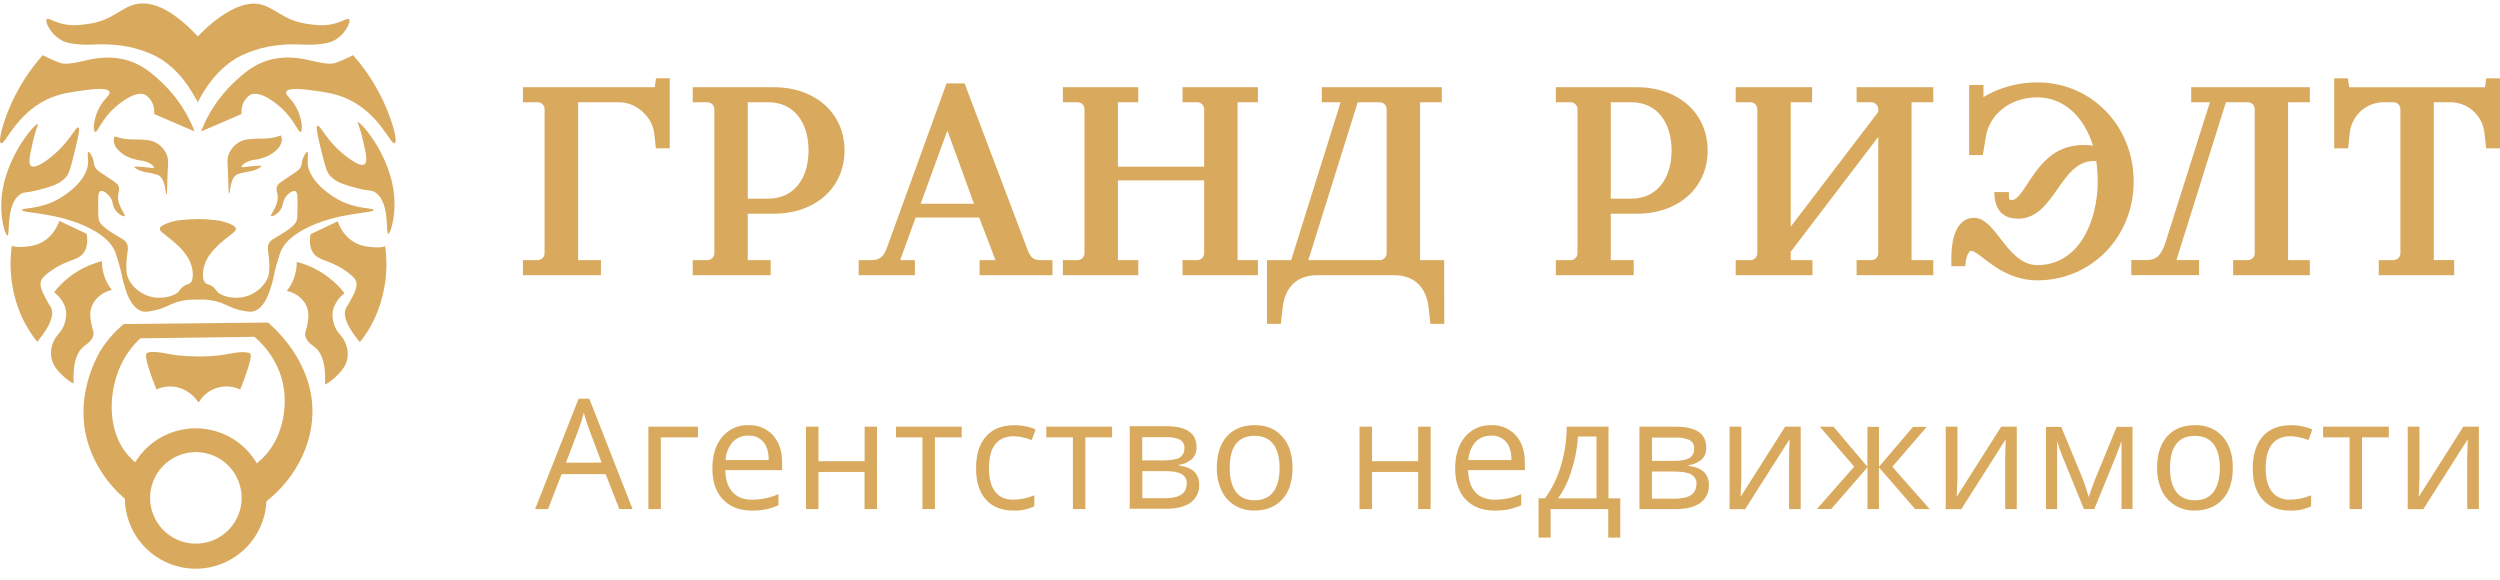 <svg width="168" height="39" viewBox="0 0 168 39" fill="none" xmlns="http://www.w3.org/2000/svg">
<g clip-path="url(#clip0)">
<path d="M41.619 34.21L40.698 31.861H37.739L36.828 34.21H35.959L38.882 26.794H39.604L42.508 34.21H41.619ZM40.426 31.088L39.572 28.803C39.461 28.514 39.346 28.153 39.229 27.736C39.142 28.098 39.033 28.454 38.904 28.803L38.034 31.092L40.426 31.088Z" fill="#D9AA5E"/>
<path d="M46.906 29.39H44.41V34.21H43.571V28.673H46.906V29.39Z" fill="#D9AA5E"/>
<path d="M50.519 34.311C49.701 34.311 49.055 34.062 48.582 33.564C48.109 33.066 47.872 32.374 47.871 31.488C47.871 30.595 48.091 29.886 48.53 29.361C48.745 29.102 49.017 28.897 49.324 28.76C49.631 28.623 49.965 28.559 50.301 28.572C50.61 28.557 50.918 28.61 51.204 28.729C51.489 28.848 51.745 29.028 51.952 29.257C52.357 29.714 52.559 30.316 52.558 31.062V31.593H48.741C48.757 32.243 48.92 32.736 49.228 33.074C49.537 33.411 49.975 33.58 50.545 33.579C51.153 33.576 51.755 33.449 52.313 33.205V33.952C52.042 34.072 51.761 34.165 51.472 34.228C51.158 34.288 50.839 34.315 50.519 34.311ZM50.291 29.278C50.093 29.269 49.896 29.303 49.712 29.378C49.529 29.453 49.363 29.567 49.228 29.712C48.944 30.05 48.78 30.473 48.761 30.915H51.655C51.655 30.385 51.538 29.981 51.301 29.7C51.177 29.557 51.021 29.444 50.846 29.37C50.671 29.296 50.481 29.264 50.291 29.275V29.278Z" fill="#D9AA5E"/>
<path d="M55.001 28.673V30.993H58.103V28.673H58.934V34.21H58.097V31.715H55.001V34.21H54.161V28.673H55.001Z" fill="#D9AA5E"/>
<path d="M64.626 29.39H62.827V34.21H61.988V29.39H60.21V28.673H64.626V29.39Z" fill="#D9AA5E"/>
<path d="M68.114 34.311C67.312 34.311 66.691 34.064 66.252 33.571C65.813 33.077 65.592 32.38 65.59 31.478C65.59 30.551 65.813 29.835 66.259 29.33C66.705 28.825 67.34 28.572 68.166 28.572C68.435 28.572 68.702 28.601 68.965 28.658C69.181 28.699 69.392 28.767 69.591 28.859L69.333 29.572C69.136 29.495 68.933 29.434 68.726 29.389C68.536 29.343 68.342 29.319 68.147 29.315C67.022 29.315 66.459 30.032 66.458 31.466C66.458 32.146 66.596 32.669 66.871 33.033C67.145 33.398 67.552 33.58 68.09 33.579C68.578 33.573 69.061 33.472 69.51 33.282V34.023C69.075 34.229 68.596 34.327 68.114 34.311Z" fill="#D9AA5E"/>
<path d="M74.736 29.39H72.937V34.21H72.099V29.39H70.313V28.673H74.729L74.736 29.39Z" fill="#D9AA5E"/>
<path d="M80.406 30.032C80.416 30.183 80.394 30.335 80.34 30.477C80.286 30.619 80.202 30.747 80.094 30.853C79.847 31.062 79.546 31.195 79.225 31.238V31.283C79.696 31.347 80.037 31.486 80.258 31.697C80.37 31.814 80.457 31.952 80.512 32.103C80.568 32.255 80.592 32.416 80.582 32.577C80.594 32.807 80.548 33.037 80.448 33.245C80.349 33.453 80.2 33.633 80.014 33.769C79.635 34.048 79.082 34.188 78.354 34.188H75.918V28.64H78.354C79.723 28.64 80.407 29.104 80.406 30.032ZM79.594 30.113C79.603 29.997 79.578 29.882 79.523 29.78C79.468 29.678 79.384 29.595 79.282 29.54C78.986 29.412 78.663 29.356 78.341 29.378H76.759V30.938H78.178C78.698 30.938 79.064 30.874 79.276 30.746C79.381 30.679 79.466 30.585 79.52 30.473C79.576 30.362 79.599 30.237 79.587 30.113H79.594ZM79.757 32.512C79.764 32.383 79.737 32.255 79.676 32.14C79.616 32.026 79.526 31.93 79.415 31.863C79.188 31.727 78.812 31.658 78.287 31.658H76.766V33.478H78.306C79.263 33.478 79.742 33.156 79.743 32.512H79.757Z" fill="#D9AA5E"/>
<path d="M86.858 31.438C86.858 32.34 86.631 33.044 86.176 33.548C85.722 34.052 85.093 34.306 84.291 34.308C83.828 34.317 83.371 34.196 82.973 33.96C82.583 33.723 82.273 33.374 82.084 32.959C81.865 32.481 81.757 31.96 81.77 31.434C81.77 30.532 81.996 29.828 82.447 29.324C82.898 28.819 83.525 28.568 84.327 28.569C85.101 28.569 85.716 28.826 86.173 29.342C86.629 29.857 86.858 30.555 86.858 31.438ZM82.637 31.438C82.637 32.144 82.779 32.685 83.062 33.061C83.346 33.437 83.761 33.622 84.309 33.618C84.858 33.618 85.275 33.433 85.561 33.064C85.847 32.695 85.988 32.154 85.986 31.441C85.986 30.736 85.844 30.201 85.561 29.837C85.275 29.47 84.855 29.288 84.299 29.288C83.744 29.288 83.337 29.468 83.056 29.829C82.775 30.189 82.637 30.723 82.637 31.438Z" fill="#D9AA5E"/>
<path d="M92.198 28.673V30.993H95.299V28.673H96.138V34.21H95.299V31.715H92.198V34.21H91.36V28.673H92.198Z" fill="#D9AA5E"/>
<path d="M100.432 34.311C99.614 34.311 98.968 34.062 98.495 33.564C98.022 33.066 97.786 32.374 97.786 31.488C97.786 30.595 98.005 29.886 98.445 29.361C98.66 29.102 98.931 28.897 99.238 28.76C99.545 28.623 99.88 28.559 100.216 28.572C100.524 28.558 100.831 28.612 101.116 28.73C101.401 28.849 101.655 29.029 101.862 29.257C102.267 29.714 102.469 30.316 102.469 31.062V31.593H98.654C98.671 32.243 98.836 32.738 99.141 33.074C99.447 33.41 99.893 33.579 100.458 33.579C101.067 33.576 101.668 33.449 102.226 33.206V33.952C101.956 34.072 101.674 34.165 101.385 34.228C101.071 34.288 100.752 34.316 100.432 34.311ZM100.205 29.278C100.007 29.27 99.809 29.304 99.625 29.379C99.442 29.453 99.277 29.567 99.141 29.712C98.857 30.05 98.693 30.473 98.674 30.915H101.57C101.57 30.386 101.452 29.981 101.216 29.7C101.091 29.557 100.935 29.444 100.76 29.37C100.585 29.296 100.395 29.264 100.205 29.275V29.278Z" fill="#D9AA5E"/>
<path d="M108.884 36.126H108.073V34.21H104.202V36.126H103.391V33.488H103.824C104.296 32.833 104.656 32.104 104.886 31.33C105.146 30.468 105.281 29.573 105.285 28.673H108.092V33.488H108.884V36.126ZM107.284 33.488V29.335H106.04C105.992 30.108 105.847 30.872 105.608 31.608C105.41 32.281 105.103 32.917 104.698 33.49L107.284 33.488Z" fill="#D9AA5E"/>
<path d="M114.659 30.062C114.669 30.214 114.647 30.365 114.593 30.507C114.54 30.649 114.456 30.777 114.349 30.884C114.099 31.089 113.797 31.22 113.477 31.261V31.306C113.947 31.37 114.292 31.508 114.509 31.72C114.621 31.836 114.707 31.974 114.763 32.125C114.819 32.276 114.843 32.437 114.834 32.598C114.845 32.829 114.799 33.058 114.7 33.267C114.601 33.475 114.452 33.655 114.266 33.791C113.886 34.071 113.334 34.21 112.605 34.21H110.17V28.673H112.605C113.975 28.673 114.66 29.136 114.659 30.062ZM113.847 30.144C113.856 30.028 113.831 29.913 113.776 29.811C113.721 29.709 113.637 29.625 113.535 29.57C113.239 29.442 112.916 29.386 112.593 29.408H111.012V30.97H112.431C112.951 30.97 113.317 30.906 113.529 30.778C113.634 30.711 113.719 30.617 113.774 30.505C113.829 30.393 113.852 30.268 113.841 30.144H113.847ZM114.009 32.543C114.017 32.414 113.99 32.285 113.93 32.171C113.869 32.056 113.779 31.96 113.668 31.894C113.441 31.757 113.062 31.689 112.532 31.689H111.011V33.511H112.551C113.516 33.511 113.997 33.186 113.996 32.537L114.009 32.543Z" fill="#D9AA5E"/>
<path d="M117.017 28.673V32.184L116.981 33.105L116.966 33.392L119.961 28.673H121.007V34.21H120.225V30.825L120.239 30.158L120.265 29.509L117.273 34.217H116.227V28.673H117.017Z" fill="#D9AA5E"/>
<path d="M125.495 28.684H126.268V31.366L128.557 28.684H129.476L127.163 31.366L129.674 34.21H128.7L126.265 31.407V34.21H125.495V31.4L123.06 34.204H122.096L124.601 31.36L122.292 28.678H123.213L125.486 31.36L125.495 28.684Z" fill="#D9AA5E"/>
<path d="M131.54 28.673V32.184L131.501 33.105L131.487 33.392L134.482 28.673H135.528V34.21H134.748V30.825L134.763 30.158L134.789 29.509L131.799 34.217H130.751V28.673H131.54Z" fill="#D9AA5E"/>
<path d="M140.361 33.402L140.523 32.933L140.739 32.337L142.241 28.684H143.306V34.204H142.564V29.639L142.463 29.931L142.169 30.704L140.739 34.21H140.038L138.607 30.694C138.465 30.349 138.342 29.997 138.239 29.639V34.21H137.491V28.691H138.517L139.966 32.2C140.108 32.569 140.239 32.969 140.361 33.402Z" fill="#D9AA5E"/>
<path d="M150.045 31.438C150.045 32.34 149.818 33.044 149.363 33.548C148.909 34.052 148.28 34.306 147.478 34.308C147.015 34.316 146.559 34.196 146.16 33.96C145.771 33.722 145.462 33.373 145.27 32.959C145.053 32.481 144.946 31.959 144.957 31.434C144.957 30.532 145.183 29.828 145.634 29.324C146.086 28.819 146.712 28.568 147.514 28.569C148.288 28.569 148.904 28.826 149.362 29.342C149.82 29.857 150.047 30.555 150.045 31.438ZM145.824 31.438C145.824 32.144 145.965 32.685 146.248 33.061C146.53 33.433 146.948 33.618 147.496 33.618C148.045 33.618 148.47 33.433 148.746 33.064C149.022 32.696 149.173 32.155 149.173 31.441C149.173 30.726 149.03 30.202 148.746 29.837C148.462 29.471 148.045 29.29 147.49 29.29C146.934 29.29 146.525 29.47 146.246 29.83C145.967 30.191 145.827 30.723 145.827 31.438H145.824Z" fill="#D9AA5E"/>
<path d="M153.905 34.311C153.104 34.311 152.483 34.064 152.044 33.571C151.606 33.077 151.384 32.38 151.384 31.478C151.384 30.575 151.608 29.835 152.054 29.33C152.5 28.825 153.135 28.572 153.962 28.572C154.23 28.572 154.497 28.601 154.759 28.658C154.975 28.699 155.186 28.766 155.386 28.859L155.129 29.572C154.932 29.495 154.728 29.434 154.522 29.389C154.331 29.343 154.136 29.319 153.94 29.315C152.815 29.315 152.253 30.032 152.254 31.466C152.254 32.146 152.391 32.669 152.664 33.033C152.94 33.397 153.346 33.579 153.885 33.579C154.373 33.573 154.855 33.472 155.304 33.282V34.023C154.867 34.23 154.388 34.328 153.905 34.311Z" fill="#D9AA5E"/>
<path d="M160.529 29.39H158.73V34.21H157.891V29.39H156.113V28.673H160.529V29.39Z" fill="#D9AA5E"/>
<path d="M162.588 28.673V32.184L162.552 33.105L162.538 33.392L165.533 28.673H166.58V34.21H165.796V30.825L165.812 30.158L165.837 29.509L162.846 34.217H161.799V28.673H162.588Z" fill="#D9AA5E"/>
<path d="M13.315 14.719C13.706 14.719 14.032 14.748 14.268 14.773C14.63 14.791 14.987 14.865 15.326 14.993C15.607 15.11 15.824 15.2 15.849 15.36C15.878 15.549 15.617 15.672 15.104 16.091C14.305 16.74 14.035 17.19 13.954 17.333C13.853 17.505 13.774 17.689 13.719 17.881C13.69 17.99 13.493 18.771 13.837 19.044C13.949 19.133 14.018 19.086 14.216 19.206C14.356 19.299 14.476 19.419 14.568 19.56C14.821 19.904 15.591 20.067 16.191 19.99C17.13 19.872 17.94 19.125 18.073 18.385C18.11 18.05 18.11 17.713 18.073 17.378C18.029 16.844 17.94 16.644 18.06 16.385C18.18 16.125 18.406 16.036 18.7 15.862C19.456 15.419 19.802 15.133 19.928 14.844C19.984 14.714 19.987 14.448 19.993 13.917C19.993 13.248 20.002 12.914 19.849 12.845C19.67 12.764 19.342 13.021 19.17 13.276C18.956 13.592 19.073 13.763 18.857 14.087C18.641 14.412 18.282 14.575 18.216 14.519C18.149 14.464 18.453 14.146 18.609 13.63C18.792 13.024 18.458 12.829 18.648 12.454C18.714 12.324 19.041 12.112 19.693 11.685C19.959 11.509 20.153 11.391 20.242 11.149C20.297 10.996 20.269 10.909 20.333 10.717C20.417 10.459 20.584 10.186 20.657 10.207C20.73 10.228 20.672 10.617 20.67 10.875C20.67 11.962 21.89 12.962 22.748 13.422C23.994 14.087 25.114 13.959 25.112 14.113C25.112 14.342 22.654 14.243 20.489 15.381C19.482 15.909 19.052 16.433 18.855 16.922C18.758 17.164 18.633 17.609 18.581 17.797C18.391 18.474 18.399 18.62 18.294 19C18.144 19.534 17.82 20.695 17.039 20.921C16.837 20.977 16.644 20.942 16.255 20.867C15.522 20.729 15.271 20.469 14.662 20.286C14.221 20.16 13.762 20.109 13.305 20.135C12.842 20.109 12.378 20.16 11.931 20.286C11.322 20.469 11.071 20.729 10.337 20.867C9.949 20.942 9.754 20.977 9.553 20.921C8.774 20.695 8.449 19.534 8.3 19C8.194 18.62 8.201 18.474 8.012 17.797C7.959 17.609 7.835 17.164 7.738 16.922C7.541 16.435 7.11 15.909 6.105 15.381C3.939 14.245 1.483 14.342 1.481 14.113C1.481 13.951 2.598 14.087 3.845 13.422C4.704 12.962 5.926 11.961 5.921 10.875C5.921 10.617 5.851 10.225 5.936 10.207C6.02 10.19 6.176 10.459 6.261 10.717C6.322 10.909 6.296 10.996 6.351 11.149C6.439 11.391 6.634 11.509 6.9 11.685C7.55 12.112 7.874 12.324 7.946 12.454C8.136 12.829 7.801 13.024 7.985 13.63C8.147 14.146 8.447 14.453 8.376 14.519C8.304 14.586 7.952 14.402 7.736 14.087C7.52 13.773 7.636 13.6 7.423 13.276C7.249 13.021 6.923 12.764 6.743 12.845C6.592 12.914 6.592 13.248 6.6 13.917C6.6 14.448 6.608 14.714 6.665 14.844C6.791 15.133 7.137 15.419 7.894 15.862C8.188 16.036 8.412 16.125 8.533 16.385C8.655 16.644 8.564 16.844 8.52 17.378C8.483 17.713 8.483 18.05 8.52 18.385C8.654 19.125 9.462 19.872 10.402 19.99C10.999 20.067 11.767 19.904 12.025 19.56C12.118 19.419 12.239 19.299 12.379 19.206C12.577 19.08 12.646 19.127 12.758 19.044C13.102 18.771 12.904 17.99 12.875 17.881C12.821 17.689 12.743 17.504 12.641 17.333C12.558 17.19 12.289 16.745 11.49 16.091C10.978 15.672 10.717 15.549 10.746 15.36C10.771 15.198 10.988 15.11 11.269 14.993C11.608 14.865 11.964 14.791 12.326 14.773C12.563 14.748 12.889 14.724 13.28 14.719" fill="#D9AA5E"/>
<path d="M21.336 8.449C21.193 8.509 21.364 9.201 21.598 10.147C21.823 11.063 21.94 11.527 22.146 11.771C22.575 12.272 23.208 12.438 24.052 12.659C24.864 12.871 24.927 12.745 25.203 12.92C26.234 13.581 25.898 15.703 26.091 15.716C26.212 15.716 26.476 14.904 26.509 13.94C26.625 10.782 24.206 8.129 24.052 8.214C24.004 8.241 24.192 8.538 24.393 9.441C24.595 10.344 24.718 10.881 24.497 11.035C24.172 11.272 23.185 10.482 22.721 10.043C21.814 9.186 21.494 8.381 21.336 8.449Z" fill="#D9AA5E"/>
<path d="M5.258 8.566C5.401 8.628 5.23 9.319 4.998 10.264C4.771 11.182 4.654 11.644 4.449 11.888C4.019 12.389 3.386 12.555 2.542 12.776C1.73 12.99 1.667 12.862 1.392 13.037C0.36 13.695 0.696 15.815 0.503 15.83C0.383 15.83 0.118 15.018 0.086 14.053C-0.023 10.893 2.388 8.248 2.542 8.332C2.591 8.358 2.402 8.657 2.203 9.56C2.003 10.462 1.878 10.998 2.097 11.154C2.436 11.389 3.41 10.599 3.873 10.161C4.781 9.305 5.1 8.5 5.258 8.566Z" fill="#D9AA5E"/>
<path d="M13.08 8.834L10.362 7.665C10.378 7.517 10.369 7.367 10.336 7.222C10.27 6.882 10.073 6.582 9.787 6.386C9.093 6.001 7.891 7.071 7.724 7.222C6.799 8.047 6.553 8.928 6.391 8.866C6.229 8.805 6.279 7.962 6.678 7.222C7.024 6.572 7.44 6.384 7.359 6.176C7.234 5.852 6.157 6.003 5.633 6.071C4.763 6.186 3.962 6.293 3.125 6.699C1.066 7.698 0.336 9.754 0.068 9.625C-0.143 9.521 0.176 8.362 0.59 7.352C1.14 6.017 1.911 4.785 2.871 3.707C3.034 3.793 3.266 3.913 3.557 4.032C3.782 4.131 3.959 4.194 3.988 4.209C4.683 4.465 5.7 3.972 6.829 3.884C7.288 3.847 7.75 3.873 8.201 3.962C9.477 4.22 10.312 5.004 10.943 5.608C11.882 6.515 12.611 7.616 13.08 8.834Z" fill="#D9AA5E"/>
<path d="M13.51 8.834L16.228 7.665C16.212 7.517 16.221 7.367 16.254 7.222C16.32 6.882 16.517 6.582 16.802 6.386C17.499 6.001 18.698 7.071 18.867 7.222C19.791 8.047 20.038 8.928 20.199 8.866C20.359 8.805 20.312 7.962 19.911 7.222C19.567 6.572 19.151 6.384 19.233 6.176C19.356 5.852 20.432 6.003 20.957 6.071C21.829 6.186 22.627 6.293 23.465 6.699C25.524 7.697 26.256 9.754 26.522 9.621C26.735 9.517 26.413 8.358 25.999 7.348C25.451 6.015 24.683 4.783 23.726 3.704C23.564 3.79 23.33 3.91 23.04 4.028C22.814 4.127 22.639 4.191 22.609 4.205C21.913 4.462 20.897 3.968 19.768 3.881C19.31 3.843 18.848 3.87 18.396 3.959C17.119 4.217 16.286 5.001 15.653 5.605C14.712 6.512 13.981 7.614 13.51 8.834Z" fill="#D9AA5E"/>
<path d="M13.287 6.886C13.577 6.3 14.517 4.551 16.256 3.71C16.808 3.457 17.387 3.266 17.982 3.142C18.595 3.027 19.218 2.973 19.842 2.98C20.451 2.98 20.816 3.051 21.508 2.96C21.786 2.943 22.059 2.884 22.32 2.785C23.149 2.416 23.618 1.465 23.456 1.295C23.365 1.197 23.109 1.397 22.613 1.549C21.857 1.783 21.217 1.687 20.654 1.608C18.995 1.366 18.465 0.476 17.413 0.273C16.584 0.113 15.098 0.523 13.126 2.619" fill="#D9AA5E"/>
<path d="M13.287 6.886C12.994 6.3 12.075 4.548 10.337 3.707C9.785 3.453 9.207 3.263 8.613 3.139C7.999 3.024 7.375 2.97 6.75 2.976C6.143 2.985 5.776 3.048 5.085 2.957C4.81 2.939 4.54 2.88 4.283 2.782C3.453 2.413 2.984 1.462 3.146 1.291C3.237 1.194 3.494 1.394 3.989 1.546C4.745 1.78 5.385 1.684 5.948 1.605C7.608 1.366 8.127 0.473 9.181 0.27C10.01 0.108 11.322 0.35 13.296 2.444" fill="#D9AA5E"/>
<path d="M15.4 13.014C15.34 13.014 15.361 12.349 15.313 11.391C15.285 10.842 15.258 10.66 15.361 10.383C15.498 10.04 15.742 9.751 16.058 9.56C16.425 9.345 16.797 9.334 17.41 9.314C17.678 9.322 17.946 9.309 18.212 9.275C18.443 9.239 18.67 9.18 18.889 9.099C18.923 9.193 18.939 9.292 18.938 9.392C18.923 10.06 18.008 10.479 17.964 10.5C17.715 10.603 17.455 10.678 17.189 10.725C16.948 10.744 16.714 10.814 16.503 10.931C16.376 11.011 16.212 11.149 16.238 11.206C16.264 11.263 16.37 11.232 16.425 11.225C16.587 11.206 17.534 11.084 17.561 11.167C17.578 11.211 17.326 11.36 17.061 11.451C16.828 11.53 16.725 11.514 16.298 11.613C16.185 11.636 16.073 11.666 15.964 11.703C15.423 11.956 15.478 13.018 15.4 13.014Z" fill="#D9AA5E"/>
<path d="M11.184 13.073C11.246 13.073 11.225 12.407 11.272 11.449C11.3 10.899 11.327 10.717 11.223 10.44C11.088 10.096 10.844 9.807 10.529 9.616C10.162 9.402 9.79 9.391 9.176 9.371C8.908 9.379 8.639 9.366 8.373 9.332C8.142 9.297 7.916 9.239 7.697 9.159C7.663 9.253 7.645 9.353 7.647 9.454C7.663 10.121 8.579 10.539 8.621 10.56C8.872 10.662 9.134 10.737 9.402 10.782C9.642 10.801 9.876 10.871 10.087 10.988C10.215 11.069 10.378 11.206 10.352 11.263C10.326 11.319 10.22 11.289 10.165 11.282C10.003 11.263 9.058 11.141 9.029 11.224C9.014 11.269 9.264 11.417 9.529 11.508C9.762 11.587 9.866 11.573 10.293 11.67C10.403 11.693 10.511 11.723 10.618 11.759C11.159 12.014 11.107 13.078 11.184 13.073Z" fill="#D9AA5E"/>
<path d="M18.008 21.675C18.425 22.028 21.083 24.345 20.995 27.814C20.929 30.436 19.313 32.962 16.969 34.321C17.177 33.405 17.049 32.445 16.609 31.616C16.883 31.453 17.138 31.26 17.369 31.04C18.961 29.741 19.479 27.306 18.912 25.366C18.581 24.299 17.951 23.351 17.096 22.633L9.43 22.734C8.976 23.158 8.593 23.651 8.293 24.195C7.241 26.117 7.115 29.01 8.693 30.689C9.003 31.02 9.355 31.309 9.741 31.548C9.419 32.129 9.251 32.784 9.254 33.449C9.255 33.701 9.279 33.953 9.327 34.201C7.449 33.024 6.119 31.075 5.731 29.041C5.173 26.119 6.681 23.674 6.793 23.5C7.208 22.849 7.723 22.266 8.319 21.774L18.008 21.675Z" fill="#D9AA5E"/>
<path d="M13.151 38.219C12.047 38.218 10.977 37.833 10.125 37.131C9.272 36.429 8.69 35.453 8.477 34.369C8.42 34.069 8.39 33.763 8.39 33.457C8.413 32.21 8.924 31.021 9.815 30.147C10.705 29.273 11.903 28.783 13.15 28.783C14.398 28.783 15.596 29.273 16.486 30.147C17.377 31.021 17.888 32.21 17.911 33.457C17.912 34.082 17.789 34.701 17.549 35.279C17.31 35.857 16.96 36.382 16.518 36.824C16.076 37.266 15.551 37.617 14.973 37.856C14.396 38.096 13.777 38.219 13.151 38.219ZM10.141 34.046C10.293 34.822 10.736 35.51 11.381 35.967C12.026 36.424 12.821 36.616 13.604 36.502C14.386 36.389 15.094 35.978 15.582 35.357C16.069 34.735 16.299 33.949 16.223 33.163C16.148 32.376 15.772 31.649 15.174 31.131C14.577 30.614 13.803 30.347 13.014 30.385C12.224 30.423 11.48 30.763 10.934 31.335C10.389 31.907 10.085 32.667 10.085 33.457C10.085 33.655 10.104 33.852 10.141 34.046Z" fill="#D9AA5E"/>
<path d="M19.941 17.601C19.95 18.308 19.714 18.996 19.274 19.549C19.543 19.602 19.797 19.713 20.019 19.873C20.291 20.064 20.502 20.33 20.626 20.638C20.805 21.111 20.701 21.585 20.626 21.937C20.551 22.289 20.483 22.335 20.509 22.525C20.566 22.947 20.977 23.189 21.159 23.336C21.545 23.638 21.917 24.293 21.844 25.845C22.124 25.693 22.382 25.502 22.608 25.276C22.889 24.997 23.258 24.627 23.354 24.043C23.399 23.688 23.343 23.328 23.191 23.004C22.993 22.543 22.756 22.476 22.542 22.03C22.401 21.737 22.334 21.414 22.345 21.09C22.392 20.325 22.995 19.825 23.149 19.698C22.879 19.351 22.57 19.035 22.228 18.758C21.56 18.21 20.779 17.815 19.941 17.601Z" fill="#D9AA5E"/>
<path d="M20.866 15.739C20.752 16.388 20.892 16.766 21.049 16.994C21.439 17.558 22.098 17.425 23.216 18.195C23.866 18.64 23.931 18.88 23.949 18.979C24.017 19.338 23.804 19.731 23.504 20.278C23.341 20.583 23.294 20.602 23.242 20.723C23.08 21.091 23.143 21.745 24.184 22.995C24.562 22.52 24.887 22.003 25.15 21.455C25.863 19.922 26.118 18.216 25.882 16.542C25.621 16.657 25.194 16.635 24.713 16.575C23.809 16.463 23.049 15.885 22.695 14.87L20.866 15.739Z" fill="#D9AA5E"/>
<path d="M6.852 17.549C6.848 17.867 6.894 18.184 6.988 18.489C7.101 18.851 7.281 19.19 7.518 19.487C7.249 19.544 6.995 19.658 6.774 19.822C6.501 20.011 6.29 20.276 6.167 20.585C5.988 21.059 6.091 21.533 6.167 21.883C6.243 22.234 6.31 22.281 6.284 22.471C6.227 22.893 5.815 23.135 5.634 23.275C5.248 23.577 4.876 24.231 4.948 25.783C4.667 25.631 4.41 25.439 4.183 25.215C3.904 24.936 3.534 24.565 3.44 23.981C3.395 23.626 3.451 23.266 3.602 22.942C3.802 22.481 4.039 22.413 4.251 21.968C4.391 21.675 4.458 21.352 4.446 21.028C4.401 20.263 3.797 19.763 3.634 19.637C3.905 19.289 4.214 18.974 4.556 18.697C5.228 18.15 6.012 17.758 6.852 17.549Z" fill="#D9AA5E"/>
<path d="M5.819 15.713C5.933 16.362 5.793 16.74 5.638 16.966C5.246 17.532 4.587 17.399 3.469 18.169C2.819 18.612 2.756 18.854 2.736 18.953C2.67 19.31 2.883 19.705 3.181 20.252C3.344 20.557 3.391 20.576 3.443 20.697C3.605 21.065 3.542 21.719 2.501 22.97C2.12 22.493 1.793 21.976 1.527 21.427C0.813 19.895 0.559 18.189 0.795 16.516C1.056 16.631 1.483 16.609 1.964 16.549C2.868 16.437 3.628 15.859 3.983 14.844L5.819 15.713Z" fill="#D9AA5E"/>
<path d="M13.369 27.017C13.356 27.038 13.33 27.031 13.317 27.017C12.976 26.506 12.451 26.146 11.853 26.01C11.399 25.924 10.93 25.981 10.51 26.173C10.101 25.138 9.659 23.885 9.861 23.737C10.213 23.489 11.474 23.841 11.937 23.882C13.236 23.994 14.31 23.999 15.575 23.744C16.418 23.581 16.741 23.715 16.793 23.744C17.02 23.843 16.552 25.14 16.143 26.179C15.659 25.949 15.107 25.907 14.594 26.062C14.082 26.217 13.645 26.557 13.369 27.017Z" fill="#D9AA5E"/>
<path d="M36.133 17.771C36.234 17.771 36.335 17.751 36.428 17.712C36.522 17.674 36.607 17.616 36.679 17.544C36.751 17.473 36.807 17.387 36.845 17.293C36.884 17.199 36.903 17.098 36.902 16.997V7.358C36.903 7.257 36.884 7.156 36.845 7.062C36.807 6.968 36.751 6.882 36.679 6.81C36.607 6.738 36.522 6.681 36.428 6.642C36.335 6.603 36.234 6.584 36.133 6.584H35.449V6.154H44.26L44.346 5.551H44.687V9.681H44.346L44.26 8.907C44.123 7.72 42.977 6.584 41.607 6.584H38.522V17.771H40.062V18.203H35.449V17.771H36.133Z" fill="#D9AA5E"/>
<path d="M40.38 18.494H35.141V17.48H36.135C36.197 17.48 36.259 17.466 36.316 17.441C36.373 17.416 36.425 17.38 36.468 17.334C36.511 17.289 36.544 17.235 36.566 17.177C36.588 17.118 36.598 17.056 36.596 16.994V7.358C36.598 7.296 36.588 7.233 36.566 7.175C36.544 7.116 36.511 7.063 36.468 7.017C36.425 6.972 36.373 6.935 36.316 6.91C36.259 6.885 36.197 6.872 36.135 6.871H35.141V5.861H43.999L44.083 5.259H45.007V9.97H44.075L43.961 8.935C43.836 7.943 42.862 6.874 41.609 6.874H38.849V17.48H40.388L40.38 18.494ZM36.693 17.911H38.222V6.444H36.693C36.852 6.538 36.984 6.672 37.075 6.832C37.167 6.992 37.215 7.174 37.216 7.358V16.997C37.215 17.181 37.167 17.363 37.075 17.523C36.984 17.683 36.852 17.817 36.693 17.911ZM42.526 6.444C42.937 6.589 43.314 6.818 43.633 7.115C43.952 7.413 44.207 7.773 44.38 8.173V6.444H42.526Z" fill="#D9AA5E"/>
<path d="M46.858 18.203V17.771H47.543C47.645 17.771 47.745 17.751 47.839 17.712C47.932 17.673 48.017 17.616 48.089 17.544C48.161 17.472 48.217 17.387 48.255 17.293C48.294 17.199 48.313 17.098 48.313 16.997V7.358C48.313 7.257 48.294 7.156 48.255 7.062C48.217 6.968 48.161 6.883 48.089 6.811C48.017 6.739 47.932 6.682 47.839 6.643C47.745 6.604 47.645 6.584 47.543 6.584H46.858V6.153H51.991C54.729 6.153 56.44 7.856 56.44 10.111C56.44 12.367 54.729 14.071 51.991 14.071H49.938V17.771H51.478V18.203H46.858ZM49.943 13.641H51.654C53.365 13.641 54.647 12.367 54.647 10.111C54.647 7.856 53.365 6.584 51.654 6.584H49.938L49.943 13.641Z" fill="#D9AA5E"/>
<path d="M51.79 18.494H46.55V17.481H47.545C47.607 17.48 47.669 17.466 47.726 17.441C47.783 17.416 47.834 17.379 47.877 17.334C47.92 17.289 47.953 17.235 47.975 17.177C47.997 17.118 48.007 17.056 48.004 16.994V7.358C48.007 7.296 47.997 7.234 47.975 7.175C47.953 7.117 47.92 7.063 47.877 7.018C47.834 6.972 47.783 6.936 47.726 6.911C47.669 6.886 47.607 6.872 47.545 6.871H46.55V5.861H51.993C54.794 5.861 56.752 7.61 56.752 10.112C56.752 12.614 54.794 14.362 51.993 14.362H50.249V17.481H51.79V18.494ZM48.1 17.911H49.629V6.444H48.1C48.259 6.538 48.391 6.672 48.483 6.832C48.575 6.992 48.624 7.174 48.624 7.358V16.997C48.624 17.181 48.575 17.363 48.483 17.523C48.391 17.683 48.259 17.817 48.1 17.911ZM52.858 6.509C54.149 7.008 54.954 8.332 54.954 10.112C54.954 11.891 54.142 13.217 52.858 13.716C54.847 13.411 56.131 12.039 56.131 10.112C56.131 8.185 54.847 6.813 52.858 6.509ZM50.249 13.349H51.65C53.274 13.349 54.334 12.079 54.334 10.112C54.334 8.144 53.28 6.874 51.65 6.874H50.249V13.349Z" fill="#D9AA5E"/>
<path d="M58.014 17.771H58.527C59.297 17.771 59.639 17.427 59.896 16.739L63.831 5.896H64.6L68.707 16.739C68.981 17.479 69.219 17.771 69.989 17.771H70.417V18.203H66.14V17.771H67.338L66.021 14.329H61.313L60.063 17.771H61.175V18.203H58.014V17.771ZM65.883 13.985L63.659 7.875L61.435 13.985H65.883Z" fill="#D9AA5E"/>
<path d="M70.727 18.494H65.829V17.48H66.896L65.802 14.62H61.53L60.493 17.48H61.482V18.494H57.704V17.48H58.527C59.105 17.48 59.366 17.277 59.603 16.643L63.608 5.603H64.82L68.998 16.643C69.256 17.341 69.424 17.482 69.989 17.482H70.727V18.494ZM67.721 17.911H69.195C68.815 17.724 68.609 17.363 68.414 16.834L64.381 6.186H64.056L63.717 7.121L66.315 14.23L67.721 17.911ZM59.314 17.911H59.69L59.84 17.493C59.702 17.674 59.521 17.817 59.314 17.911ZM61.87 13.69H65.45L63.664 8.772L61.87 13.69Z" fill="#D9AA5E"/>
<path d="M71.736 6.584V6.153H76.184V6.584H74.815V11.49H81.231V7.358C81.232 7.256 81.213 7.156 81.174 7.062C81.136 6.968 81.079 6.882 81.007 6.81C80.935 6.738 80.85 6.681 80.757 6.642C80.663 6.603 80.562 6.583 80.46 6.584H79.777V6.153H84.225V6.584H82.857V17.771H84.225V18.203H79.777V17.771H80.46C80.562 17.771 80.663 17.751 80.757 17.712C80.85 17.674 80.935 17.616 81.007 17.544C81.079 17.473 81.136 17.387 81.174 17.293C81.213 17.199 81.232 17.098 81.231 16.997V11.834H74.815V17.771H76.184V18.203H71.736V17.771H72.419C72.521 17.771 72.621 17.751 72.715 17.712C72.809 17.674 72.895 17.616 72.966 17.544C73.038 17.473 73.095 17.387 73.133 17.293C73.171 17.199 73.191 17.098 73.191 16.997V7.358C73.191 7.256 73.171 7.156 73.133 7.062C73.095 6.968 73.038 6.882 72.966 6.81C72.895 6.738 72.809 6.681 72.715 6.642C72.621 6.603 72.521 6.583 72.419 6.584H71.736Z" fill="#D9AA5E"/>
<path d="M84.533 18.494H79.465V17.481H80.458C80.521 17.48 80.583 17.466 80.64 17.441C80.697 17.416 80.749 17.38 80.792 17.334C80.835 17.289 80.868 17.235 80.89 17.177C80.912 17.118 80.922 17.056 80.919 16.994V12.123H75.124V17.481H76.492V18.494H71.424V17.481H72.417C72.48 17.48 72.541 17.466 72.599 17.441C72.656 17.416 72.708 17.38 72.751 17.334C72.794 17.289 72.827 17.235 72.849 17.177C72.871 17.118 72.881 17.056 72.878 16.994V7.358C72.881 7.296 72.871 7.233 72.849 7.175C72.827 7.116 72.794 7.063 72.751 7.017C72.708 6.972 72.656 6.936 72.599 6.91C72.541 6.885 72.48 6.872 72.417 6.871H71.424V5.861H76.492V6.874H75.124V11.198H80.919V7.358C80.922 7.296 80.912 7.233 80.89 7.175C80.868 7.116 80.835 7.063 80.792 7.017C80.749 6.972 80.697 6.936 80.64 6.91C80.583 6.885 80.521 6.872 80.458 6.871H79.465V5.861H84.533V6.874H83.165V17.481H84.533V18.494ZM81.012 17.911H82.541V6.444H81.012C81.171 6.538 81.303 6.672 81.395 6.832C81.487 6.992 81.536 7.174 81.536 7.358V16.997C81.536 17.181 81.487 17.363 81.395 17.523C81.303 17.683 81.171 17.817 81.012 17.911ZM72.971 17.911H74.5V6.444H72.971C73.13 6.538 73.262 6.672 73.354 6.832C73.446 6.992 73.495 7.174 73.495 7.358V16.997C73.495 17.181 73.447 17.363 73.356 17.523C73.264 17.683 73.133 17.817 72.974 17.911H72.971Z" fill="#D9AA5E"/>
<path d="M85.454 21.473V17.771H86.993L90.501 6.584H89.13V6.153H96.572V6.584H95.11V17.771H96.734V21.473H96.402L96.318 20.698C96.164 19.131 95.222 18.203 93.666 18.203H88.534C86.977 18.203 86.035 19.131 85.881 20.698L85.796 21.473H85.454ZM87.506 17.771H92.724C92.825 17.771 92.926 17.751 93.02 17.712C93.113 17.673 93.198 17.616 93.27 17.544C93.341 17.472 93.398 17.387 93.436 17.293C93.474 17.199 93.494 17.098 93.493 16.997V7.358C93.494 7.257 93.474 7.156 93.436 7.062C93.398 6.968 93.341 6.883 93.27 6.811C93.198 6.739 93.113 6.682 93.02 6.643C92.926 6.604 92.825 6.584 92.724 6.584H91.014L87.506 17.771Z" fill="#D9AA5E"/>
<path d="M97.054 21.763H96.122L96.008 20.727C95.867 19.286 95.034 18.494 93.664 18.494H88.532C87.162 18.494 86.331 19.286 86.189 20.724L86.074 21.763H85.142V17.481H86.766L90.089 6.874H88.826V5.861H96.888V6.874H95.427V17.481H97.05L97.054 21.763ZM93.279 17.911H93.664C95.034 17.911 96.021 18.593 96.433 19.778V18.063H94.81V6.444H93.281C93.44 6.538 93.572 6.672 93.664 6.832C93.756 6.992 93.805 7.174 93.805 7.358V16.997C93.805 17.182 93.755 17.363 93.663 17.523C93.571 17.684 93.439 17.817 93.279 17.911ZM85.763 18.063V19.776C85.891 19.373 86.115 19.007 86.416 18.709C86.716 18.41 87.084 18.189 87.488 18.063H85.763ZM87.92 17.481H92.724C92.786 17.48 92.848 17.466 92.905 17.441C92.962 17.416 93.013 17.379 93.056 17.334C93.099 17.289 93.132 17.235 93.154 17.177C93.176 17.118 93.186 17.056 93.183 16.994V7.358C93.186 7.296 93.176 7.234 93.154 7.175C93.132 7.117 93.099 7.063 93.056 7.018C93.013 6.972 92.962 6.936 92.905 6.911C92.848 6.886 92.786 6.872 92.724 6.871H91.239L87.92 17.481Z" fill="#D9AA5E"/>
<path d="M104.853 18.203V17.771H105.536C105.638 17.771 105.739 17.751 105.832 17.712C105.926 17.674 106.011 17.616 106.083 17.544C106.154 17.472 106.211 17.387 106.249 17.293C106.287 17.199 106.307 17.098 106.306 16.997V7.358C106.307 7.257 106.287 7.156 106.249 7.062C106.211 6.968 106.154 6.882 106.083 6.81C106.011 6.738 105.926 6.681 105.832 6.642C105.739 6.603 105.638 6.583 105.536 6.584H104.853V6.153H109.985C112.722 6.153 114.433 7.856 114.433 10.111C114.433 12.367 112.722 14.071 109.985 14.071H107.931V17.771H109.472V18.203H104.853ZM107.937 13.641H109.649C111.36 13.641 112.644 12.367 112.644 10.111C112.644 7.856 111.36 6.584 109.649 6.584H107.931L107.937 13.641Z" fill="#D9AA5E"/>
<path d="M109.785 18.494H104.554V17.481H105.547C105.61 17.48 105.671 17.466 105.728 17.441C105.785 17.416 105.837 17.379 105.88 17.334C105.923 17.289 105.956 17.235 105.978 17.177C105.999 17.118 106.009 17.056 106.007 16.994V7.358C106.009 7.296 105.999 7.234 105.978 7.175C105.956 7.117 105.923 7.063 105.88 7.018C105.837 6.972 105.785 6.936 105.728 6.911C105.671 6.886 105.61 6.872 105.547 6.871H104.554V5.861H109.996C112.798 5.861 114.754 7.61 114.754 10.112C114.754 12.614 112.806 14.362 109.996 14.362H108.244V17.481H109.785V18.494ZM106.095 17.911H107.625V6.444H106.095C106.254 6.538 106.386 6.671 106.478 6.832C106.57 6.992 106.619 7.173 106.619 7.358V16.997C106.619 17.182 106.57 17.363 106.478 17.523C106.386 17.684 106.254 17.817 106.095 17.911ZM110.853 6.509C112.151 7.008 112.95 8.332 112.95 10.112C112.95 11.891 112.139 13.217 110.853 13.716C112.843 13.411 114.132 12.039 114.132 10.112C114.132 8.185 112.843 6.813 110.853 6.509ZM108.244 13.349H109.645C111.269 13.349 112.33 12.079 112.33 10.112C112.33 8.144 111.277 6.874 109.645 6.874H108.244V13.349Z" fill="#D9AA5E"/>
<path d="M116.95 6.584V6.153H121.467V6.584H120.03V16.139L126.524 7.619V7.358C126.525 7.257 126.505 7.156 126.467 7.062C126.428 6.968 126.372 6.883 126.3 6.811C126.229 6.739 126.144 6.682 126.05 6.643C125.956 6.604 125.856 6.584 125.754 6.584H125.07V6.153H129.604V6.584H128.143V17.771H129.604V18.203H125.076V17.771H125.761C125.862 17.771 125.963 17.751 126.057 17.712C126.15 17.673 126.235 17.616 126.307 17.544C126.378 17.472 126.435 17.387 126.473 17.293C126.512 17.199 126.531 17.098 126.53 16.997V8.305L120.037 16.825V17.771H121.49V18.203H116.95V17.771H117.634C117.736 17.771 117.836 17.751 117.93 17.712C118.024 17.674 118.109 17.616 118.18 17.544C118.252 17.472 118.308 17.387 118.347 17.293C118.385 17.199 118.404 17.098 118.404 16.997V7.358C118.404 7.257 118.385 7.156 118.347 7.062C118.308 6.968 118.252 6.882 118.18 6.81C118.109 6.738 118.024 6.681 117.93 6.642C117.836 6.603 117.736 6.583 117.634 6.584H116.95Z" fill="#D9AA5E"/>
<path d="M129.918 18.494H124.764V17.481H125.759C125.821 17.48 125.883 17.466 125.94 17.441C125.997 17.416 126.048 17.379 126.091 17.334C126.134 17.289 126.168 17.235 126.189 17.177C126.211 17.118 126.221 17.056 126.218 16.994V9.201L120.338 16.919V17.481H121.799V18.494H116.638V17.481H117.632C117.694 17.48 117.756 17.466 117.813 17.441C117.87 17.416 117.922 17.379 117.964 17.334C118.007 17.289 118.04 17.235 118.062 17.177C118.084 17.118 118.094 17.056 118.091 16.994V7.358C118.094 7.296 118.084 7.234 118.062 7.175C118.04 7.117 118.007 7.063 117.964 7.018C117.922 6.972 117.87 6.936 117.813 6.911C117.756 6.886 117.694 6.872 117.632 6.871H116.638V5.861H121.775V6.874H120.338V15.23L126.218 7.522V7.36C126.221 7.298 126.211 7.235 126.189 7.177C126.168 7.118 126.134 7.065 126.091 7.02C126.048 6.974 125.997 6.938 125.94 6.913C125.883 6.887 125.821 6.874 125.759 6.873H124.764V5.861H129.918V6.874H128.457V17.481H129.918V18.494ZM126.314 17.911H127.844V6.444H126.314C126.474 6.538 126.606 6.671 126.698 6.832C126.79 6.992 126.838 7.173 126.838 7.358V16.997C126.838 17.182 126.79 17.363 126.698 17.523C126.606 17.684 126.474 17.817 126.314 17.911ZM118.197 17.911H119.726V6.444H118.189C118.348 6.538 118.48 6.672 118.571 6.832C118.663 6.992 118.711 7.174 118.712 7.358V16.997C118.711 17.181 118.663 17.363 118.571 17.523C118.48 17.683 118.348 17.817 118.189 17.911H118.197Z" fill="#D9AA5E"/>
<path d="M132.637 5.981H132.98V7.014H133.064C133.387 6.777 133.734 6.575 134.098 6.412C134.986 6.015 135.948 5.809 136.92 5.809C140.342 5.809 143.08 8.569 143.08 12.178C143.08 15.787 140.376 18.547 136.92 18.547C134.439 18.547 133.259 16.566 132.472 16.566C132.147 16.566 132.027 16.825 131.908 17.083C131.848 17.249 131.808 17.423 131.788 17.599H131.446V17.377C131.446 15.518 132.045 14.932 132.644 14.932C133.926 14.932 134.714 18.117 136.92 18.117C139.23 18.117 141.284 16.034 141.284 12.178C141.282 11.63 141.236 11.083 141.146 10.542H140.685C138.22 10.542 137.844 14.415 135.638 14.415C134.97 14.415 134.664 14.139 134.501 13.813C134.412 13.624 134.36 13.419 134.348 13.211H134.689C134.689 13.555 134.861 13.727 135.204 13.727C136.486 13.727 136.914 10.025 139.993 10.025C140.36 10.016 140.726 10.074 141.071 10.198C140.47 7.634 138.795 6.236 136.912 6.236C134.792 6.236 133.387 7.631 133.149 9.076L132.986 10.108H132.637V5.981Z" fill="#D9AA5E"/>
<path d="M136.914 18.838C135.218 18.838 134.074 17.959 133.317 17.377C132.992 17.122 132.64 16.857 132.466 16.857C132.369 16.857 132.318 16.916 132.194 17.182C132.143 17.324 132.109 17.472 132.091 17.622L132.067 17.888H131.13V17.373C131.13 14.904 132.185 14.638 132.638 14.638C133.351 14.638 133.876 15.313 134.424 16.029C135.074 16.87 135.814 17.815 136.908 17.815C139.693 17.815 140.967 14.893 140.967 12.169C140.966 11.719 140.933 11.27 140.869 10.824H140.678C139.579 10.824 138.939 11.74 138.26 12.709C137.582 13.678 136.871 14.696 135.631 14.696C134.936 14.696 134.46 14.437 134.218 13.922C134.114 13.702 134.052 13.465 134.038 13.222L134.014 12.909H134.999V13.217C134.999 13.433 135.066 13.441 135.204 13.441C135.528 13.441 135.888 12.898 136.265 12.32C136.976 11.232 137.947 9.742 139.999 9.742C140.217 9.741 140.434 9.757 140.648 9.79C140.028 7.771 138.63 6.543 136.914 6.543C134.928 6.543 133.668 7.842 133.458 9.141L133.246 10.42H132.328V5.712H133.289V6.524C133.478 6.41 133.694 6.295 133.95 6.171C134.882 5.753 135.892 5.536 136.913 5.537C140.541 5.537 143.382 8.459 143.382 12.193C143.382 15.927 140.543 18.838 136.914 18.838ZM132.466 16.276C132.861 16.276 133.236 16.563 133.71 16.925C134.184 17.287 134.801 17.765 135.588 18.033C134.9 17.625 134.379 16.955 133.929 16.373C133.479 15.792 133.036 15.222 132.63 15.222C132.182 15.222 131.88 15.743 131.78 16.649C131.851 16.532 131.952 16.436 132.072 16.37C132.193 16.304 132.329 16.272 132.466 16.276ZM141.478 10.703C141.55 11.191 141.587 11.684 141.588 12.178C141.588 14.907 140.524 17.023 138.846 17.929C141.15 17.117 142.764 14.88 142.764 12.178C142.764 9.477 141.132 7.211 138.809 6.413C140.038 7.063 140.965 8.373 141.378 10.136L141.512 10.717L141.478 10.703ZM135.075 14.011C135.248 14.095 135.439 14.133 135.631 14.125C136.537 14.125 137.122 13.286 137.741 12.399C138.343 11.537 139.014 10.578 140.093 10.319H139.991C138.293 10.319 137.496 11.54 136.793 12.62C136.306 13.37 135.879 14.019 135.202 14.019C135.16 14.019 135.117 14.016 135.075 14.011ZM132.948 7.305V8.603C133.257 7.676 133.914 6.906 134.781 6.456C134.595 6.519 134.41 6.592 134.223 6.673C133.884 6.828 133.562 7.018 133.262 7.238L133.177 7.303L132.948 7.305Z" fill="#D9AA5E"/>
<path d="M143.534 17.771H144.219C145.091 17.771 145.518 17.341 145.842 16.31L148.927 6.585H147.558V6.153H154.914V6.584H153.454V17.771H154.914V18.203H150.377V17.771H151.062C151.164 17.771 151.264 17.751 151.357 17.712C151.451 17.673 151.536 17.616 151.608 17.544C151.679 17.472 151.736 17.387 151.774 17.293C151.813 17.199 151.832 17.098 151.831 16.997V7.358C151.832 7.257 151.813 7.156 151.774 7.062C151.736 6.968 151.679 6.883 151.608 6.811C151.536 6.739 151.451 6.682 151.357 6.643C151.264 6.604 151.164 6.584 151.062 6.584H149.351L145.844 17.771H147.467V18.203H143.534V17.771Z" fill="#D9AA5E"/>
<path d="M155.219 18.494H150.066V17.481H151.06C151.122 17.48 151.184 17.466 151.241 17.441C151.298 17.416 151.35 17.379 151.392 17.334C151.435 17.289 151.468 17.235 151.49 17.177C151.512 17.118 151.522 17.056 151.519 16.994V7.358C151.522 7.296 151.512 7.234 151.49 7.175C151.468 7.117 151.435 7.063 151.392 7.018C151.35 6.972 151.298 6.936 151.241 6.911C151.184 6.886 151.122 6.872 151.06 6.871H149.581L146.256 17.477H147.777V18.49H143.222V17.477H144.217C144.821 17.477 145.212 17.278 145.545 16.222L148.506 6.871H147.248V5.861H155.219V6.874H153.758V17.481H155.219V18.494ZM151.615 17.911H153.144V6.444H151.615C151.774 6.538 151.907 6.671 151.999 6.832C152.091 6.992 152.139 7.173 152.14 7.358V16.997C152.139 17.182 152.091 17.363 151.999 17.523C151.907 17.684 151.774 17.817 151.615 17.911ZM145.027 17.911H145.475L145.616 17.463C145.458 17.657 145.256 17.81 145.027 17.911Z" fill="#D9AA5E"/>
<path d="M157.51 5.551L157.596 6.154H167.262L167.348 5.551H167.691V9.681H167.348L167.262 8.907C167.194 8.257 166.882 7.657 166.391 7.227C165.9 6.796 165.264 6.567 164.611 6.584H163.242V17.771H164.611V18.203H160.163V17.771H160.846C160.948 17.771 161.048 17.751 161.142 17.713C161.236 17.674 161.322 17.617 161.393 17.545C161.465 17.473 161.522 17.387 161.56 17.293C161.599 17.199 161.618 17.098 161.618 16.997V7.358C161.618 7.257 161.599 7.156 161.56 7.062C161.522 6.968 161.465 6.882 161.393 6.81C161.322 6.738 161.236 6.681 161.142 6.642C161.048 6.603 160.948 6.584 160.846 6.584H160.249C159.596 6.566 158.96 6.796 158.468 7.226C157.976 7.657 157.665 8.257 157.596 8.907L157.51 9.681H157.169V5.551H157.51Z" fill="#D9AA5E"/>
<path d="M164.921 18.494H159.853V17.48H160.846C160.909 17.48 160.97 17.466 161.027 17.441C161.085 17.416 161.137 17.38 161.179 17.334C161.223 17.289 161.256 17.235 161.278 17.177C161.3 17.118 161.31 17.056 161.307 16.994V7.358C161.31 7.296 161.3 7.233 161.278 7.175C161.256 7.116 161.223 7.063 161.179 7.017C161.137 6.972 161.085 6.936 161.027 6.91C160.97 6.885 160.909 6.872 160.846 6.871H160.249C159.67 6.857 159.108 7.062 158.673 7.444C158.239 7.826 157.965 8.358 157.904 8.933L157.791 9.97H156.859V5.262H157.783L157.867 5.865H166.991L167.077 5.262H168.001V9.97H167.069L166.953 8.935C166.894 8.359 166.62 7.827 166.186 7.445C165.752 7.062 165.189 6.857 164.611 6.871H163.552V17.477H164.921V18.494ZM161.403 17.911H162.932V6.444H161.403C161.562 6.538 161.694 6.672 161.786 6.832C161.878 6.992 161.927 7.173 161.927 7.358V16.997C161.927 17.181 161.878 17.363 161.786 17.523C161.694 17.683 161.562 17.817 161.403 17.911ZM165.595 6.444C165.996 6.572 166.364 6.788 166.673 7.074C166.981 7.361 167.223 7.713 167.381 8.103V6.444H165.595ZM157.477 6.444V8.103C157.635 7.712 157.876 7.361 158.185 7.074C158.493 6.787 158.862 6.572 159.263 6.444H157.477Z" fill="#D9AA5E"/>
</g>
<defs>
<clipPath id="clip0">
<rect width="168" height="38" fill="white" transform="translate(0.001 0.229)"/>
</clipPath>
</defs>
</svg>

